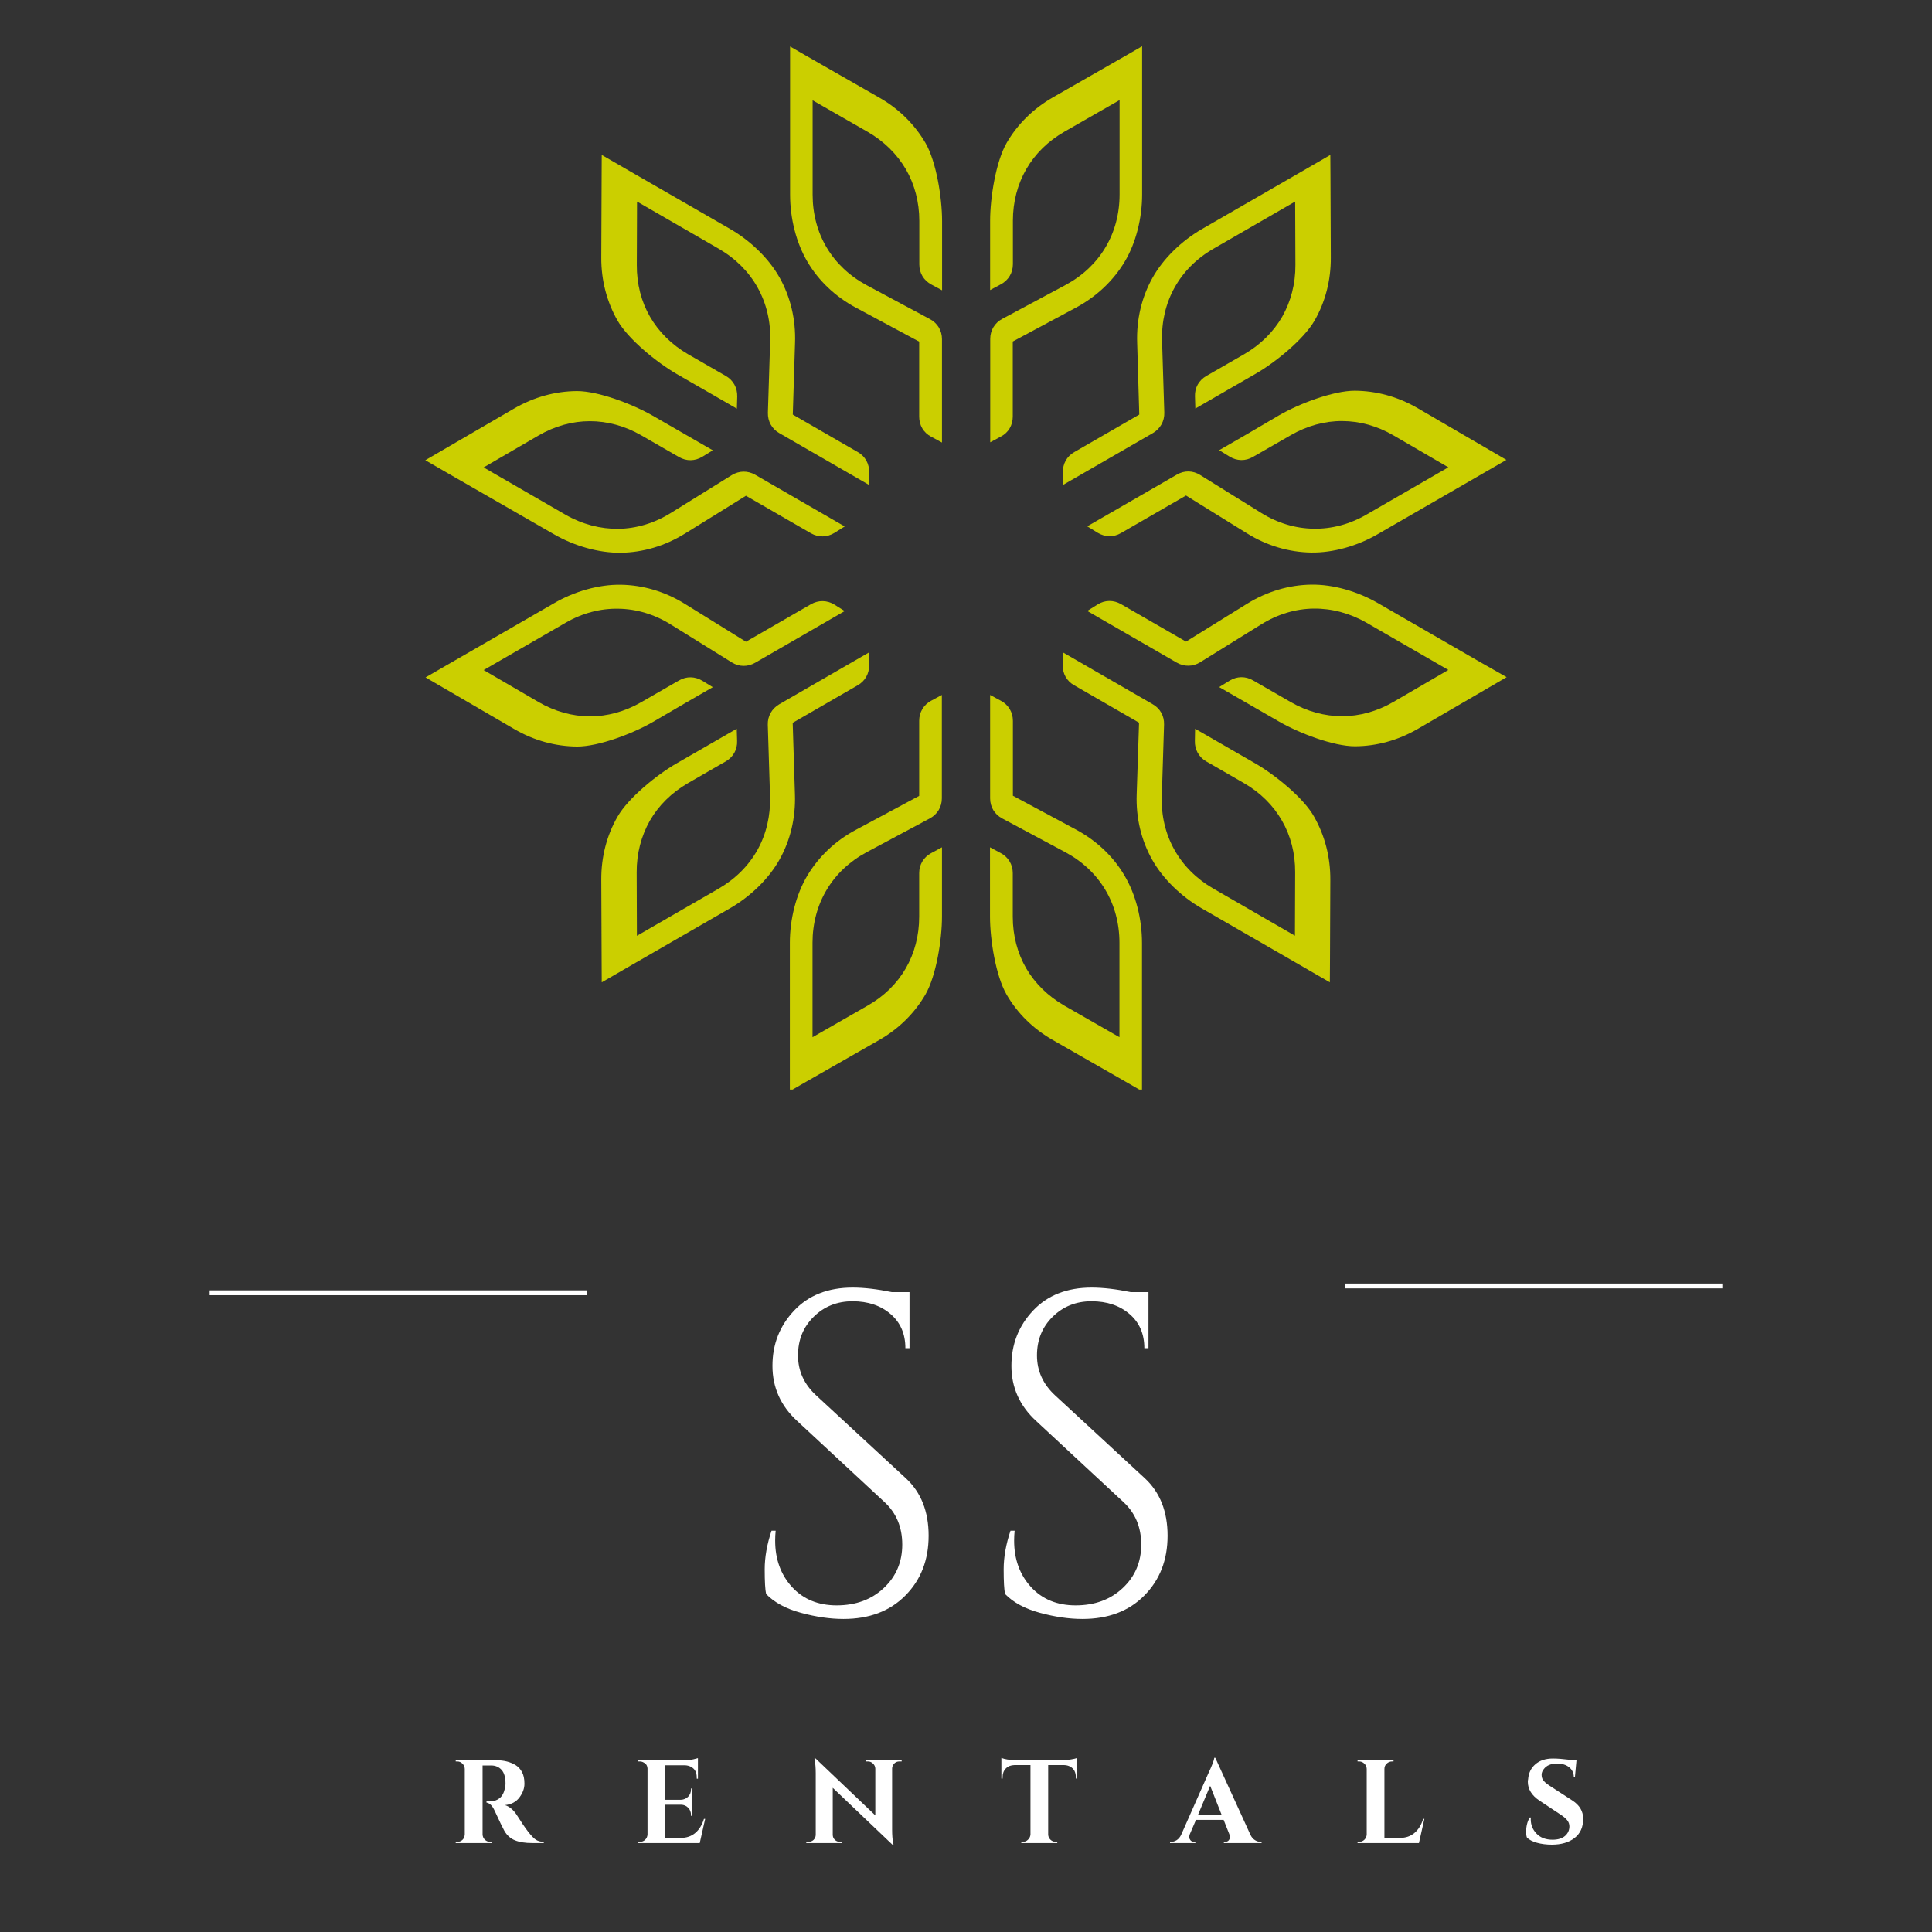 <svg xmlns="http://www.w3.org/2000/svg" xmlns:xlink="http://www.w3.org/1999/xlink" width="400" zoomAndPan="magnify" viewBox="0 0 300 300" height="400" preserveAspectRatio="xMidYMid meet" version="1.0"><rect x="0" y="0" width="300" height="300" fill="#333333" stroke="none"/><defs><g/><clipPath id="d485eb9b07"><path d="M 153 7.184 L 178 7.184 L 178 69 L 153 69 Z M 153 7.184 " clip-rule="nonzero"/></clipPath><clipPath id="244686f111"><path d="M 122 7.184 L 147 7.184 L 147 69 L 122 69 Z M 122 7.184 " clip-rule="nonzero"/></clipPath><clipPath id="52244e7b4b"><path d="M 66.039 60 L 132 60 L 132 86 L 66.039 86 Z M 66.039 60 " clip-rule="nonzero"/></clipPath><clipPath id="e398ca0628"><path d="M 66.039 90 L 132 90 L 132 116 L 66.039 116 Z M 66.039 90 " clip-rule="nonzero"/></clipPath><clipPath id="7d8dca6712"><path d="M 153 107 L 178 107 L 178 169.184 L 153 169.184 Z M 153 107 " clip-rule="nonzero"/></clipPath><clipPath id="bfd2275f97"><path d="M 122 107 L 147 107 L 147 169.184 L 122 169.184 Z M 122 107 " clip-rule="nonzero"/></clipPath></defs><g clip-path="url(#d485eb9b07)"><path fill="#cbcf00" d="M 157.262 64.688 L 157.262 53.031 L 167.066 47.773 C 170.309 46.031 172.875 43.574 174.637 40.645 C 176.395 37.711 177.348 33.883 177.348 30.199 L 177.348 7.184 L 174.707 8.703 L 163.531 15.098 C 160.434 16.859 157.977 19.312 156.309 22.191 C 154.645 25.086 153.746 30.695 153.746 34.266 L 153.746 45.043 L 155.414 44.145 C 156.586 43.52 157.281 42.367 157.281 41.027 L 157.281 34.266 C 157.281 31.316 158.016 28.586 159.371 26.242 C 160.727 23.895 162.742 21.898 165.309 20.434 L 173.848 15.539 L 173.848 30.199 C 173.848 33.223 173.078 36.043 171.648 38.426 C 170.219 40.828 168.113 42.824 165.453 44.254 L 155.633 49.512 C 154.461 50.137 153.762 51.289 153.762 52.629 L 153.762 68.68 L 155.43 67.781 C 156.586 67.18 157.262 66.023 157.262 64.688 Z M 157.262 64.688 " fill-opacity="1" fill-rule="nonzero"/></g><g clip-path="url(#244686f111)"><path fill="#cbcf00" d="M 132.93 47.789 L 142.73 53.051 L 142.73 64.703 C 142.73 66.043 143.41 67.195 144.602 67.82 L 146.27 68.719 L 146.27 52.664 C 146.27 51.328 145.574 50.172 144.398 49.551 L 134.578 44.289 C 131.922 42.859 129.812 40.863 128.383 38.465 C 126.953 36.082 126.184 33.258 126.184 30.234 L 126.184 15.574 L 134.723 20.469 C 137.27 21.934 139.285 23.934 140.66 26.277 C 142.016 28.621 142.75 31.352 142.75 34.305 L 142.75 41.066 C 142.75 42.402 143.445 43.559 144.621 44.18 L 146.285 45.078 L 146.285 34.305 C 146.285 30.73 145.391 25.121 143.723 22.227 C 142.035 19.332 139.598 16.895 136.5 15.137 L 125.324 8.742 L 122.684 7.219 L 122.684 30.234 C 122.684 33.902 123.637 37.73 125.398 40.68 C 127.121 43.594 129.684 46.051 132.93 47.789 Z M 132.93 47.789 " fill-opacity="1" fill-rule="nonzero"/></g><path fill="#cbcf00" d="M 105.074 58.07 L 110.262 61.059 L 114.422 63.457 L 114.477 61.57 C 114.512 60.234 113.871 59.059 112.715 58.383 L 112.039 57.996 L 106.852 55.012 C 104.305 53.543 102.289 51.527 100.934 49.184 C 99.578 46.836 98.863 44.09 98.883 41.141 L 98.918 31.297 L 111.617 38.629 C 114.238 40.148 116.289 42.219 117.645 44.656 C 119 47.094 119.699 49.918 119.59 52.941 L 119.238 64.082 C 119.203 65.418 119.844 66.59 121 67.25 L 134.906 75.277 L 134.961 73.371 C 135 72.035 134.359 70.859 133.203 70.203 L 123.105 64.375 L 123.453 53.25 C 123.582 49.586 122.738 46.121 121.074 43.137 C 119.406 40.148 116.562 37.402 113.395 35.566 L 98.039 26.719 L 93.438 24.059 L 93.422 27.102 L 93.367 39.984 C 93.348 43.559 94.246 46.895 95.895 49.789 C 97.582 52.703 101.977 56.273 105.074 58.07 Z M 105.074 58.07 " fill-opacity="1" fill-rule="nonzero"/><g clip-path="url(#52244e7b4b)"><path fill="#cbcf00" d="M 86.016 82.957 C 89.188 84.789 92.98 85.867 96.406 85.832 C 99.836 85.777 103.242 84.789 106.375 82.844 L 115.832 76.98 L 125.93 82.809 C 127.082 83.469 128.422 83.449 129.555 82.754 L 131.168 81.746 L 117.262 73.719 C 116.105 73.059 114.77 73.078 113.633 73.773 L 104.16 79.656 C 101.594 81.25 98.809 82.074 96.023 82.113 C 93.238 82.148 90.414 81.418 87.793 79.914 L 75.098 72.582 L 83.598 67.637 C 86.145 66.152 88.875 65.402 91.59 65.402 C 94.301 65.402 97.031 66.133 99.578 67.598 L 104.762 70.586 L 105.441 70.973 C 106.598 71.648 107.934 71.613 109.07 70.918 L 110.684 69.926 L 106.523 67.527 L 101.336 64.539 C 98.238 62.762 92.945 60.727 89.59 60.727 C 86.254 60.746 82.922 61.645 79.824 63.441 L 68.684 69.926 L 66.043 71.465 L 70.645 74.121 Z M 86.016 82.957 " fill-opacity="1" fill-rule="nonzero"/></g><path fill="#cbcf00" d="M 123.09 112.238 L 133.184 106.41 C 134.34 105.75 135 104.578 134.945 103.242 L 134.891 101.336 L 121 109.359 C 119.844 110.039 119.184 111.211 119.223 112.531 L 119.57 123.672 C 119.66 126.68 118.984 129.52 117.629 131.957 C 116.27 134.395 114.219 136.465 111.598 137.984 L 98.898 145.312 L 98.863 135.473 C 98.844 132.523 99.578 129.793 100.914 127.43 C 102.27 125.082 104.27 123.086 106.836 121.602 L 112.02 118.613 L 112.699 118.23 C 113.852 117.551 114.512 116.398 114.457 115.043 L 114.402 113.156 L 110.242 115.555 L 105.055 118.543 C 101.961 120.32 97.562 123.91 95.895 126.805 C 94.227 129.703 93.348 133.035 93.367 136.609 L 93.422 149.492 L 93.438 152.535 L 98.039 149.875 L 113.375 141.027 C 116.547 139.195 119.387 136.445 121.055 133.457 C 122.723 130.473 123.562 127.008 123.438 123.344 Z M 123.09 112.238 " fill-opacity="1" fill-rule="nonzero"/><g clip-path="url(#e398ca0628)"><path fill="#cbcf00" d="M 106.523 109.105 L 110.684 106.703 L 109.07 105.715 C 107.934 105.02 106.598 104.98 105.441 105.66 L 104.762 106.043 L 99.578 109.031 C 97.031 110.496 94.281 111.25 91.59 111.23 C 88.875 111.23 86.145 110.48 83.598 108.996 L 75.098 104.047 L 87.793 96.719 C 90.414 95.195 93.238 94.465 96.023 94.52 C 98.809 94.555 101.613 95.379 104.16 96.973 L 113.633 102.855 C 114.77 103.57 116.105 103.57 117.262 102.91 L 131.168 94.883 L 129.555 93.875 C 128.422 93.18 127.082 93.164 125.93 93.82 L 115.832 99.648 L 106.375 93.785 C 103.262 91.844 99.836 90.852 96.406 90.797 C 92.98 90.742 89.188 91.824 86.016 93.676 L 70.68 102.527 L 66.082 105.184 L 68.719 106.723 L 79.859 113.211 C 82.938 115.004 86.273 115.902 89.629 115.922 C 92.961 115.922 98.277 113.906 101.375 112.109 Z M 106.523 109.105 " fill-opacity="1" fill-rule="nonzero"/></g><g clip-path="url(#7d8dca6712)"><path fill="#cbcf00" d="M 167.086 128.82 L 157.281 123.562 L 157.281 111.926 C 157.281 110.59 156.586 109.434 155.414 108.812 L 153.746 107.914 L 153.746 123.965 C 153.746 125.305 154.441 126.457 155.613 127.082 L 165.438 132.34 C 168.094 133.77 170.199 135.766 171.629 138.168 C 173.059 140.551 173.828 143.371 173.828 146.395 L 173.828 161.055 L 165.289 156.164 C 162.742 154.695 160.727 152.719 159.352 150.371 C 157.996 148.027 157.262 145.297 157.262 142.344 L 157.262 135.582 C 157.262 134.246 156.566 133.09 155.395 132.469 L 153.727 131.57 L 153.727 142.344 C 153.727 145.918 154.625 151.527 156.293 154.422 C 157.961 157.316 160.414 159.754 163.512 161.512 L 174.691 167.91 L 177.328 169.43 L 177.328 146.414 C 177.328 142.75 176.375 138.918 174.617 135.969 C 172.895 133.02 170.309 130.562 167.086 128.82 Z M 167.086 128.82 " fill-opacity="1" fill-rule="nonzero"/></g><g clip-path="url(#bfd2275f97)"><path fill="#cbcf00" d="M 142.73 111.926 L 142.73 123.582 L 132.93 128.84 C 129.684 130.562 127.121 133.035 125.359 135.969 C 123.602 138.918 122.648 142.75 122.648 146.414 L 122.648 169.43 L 125.285 167.91 L 136.484 161.512 C 139.582 159.754 142.035 157.297 143.703 154.422 C 145.371 151.527 146.27 145.918 146.27 142.344 L 146.27 131.57 L 144.602 132.469 C 143.43 133.09 142.73 134.246 142.73 135.582 L 142.73 142.344 C 142.73 145.297 142 148.027 140.645 150.371 C 139.285 152.719 137.27 154.715 134.707 156.164 L 126.168 161.055 L 126.168 146.395 C 126.168 143.371 126.938 140.551 128.367 138.168 C 129.793 135.766 131.902 133.77 134.559 132.34 L 144.383 127.082 C 145.555 126.457 146.25 125.305 146.25 123.965 L 146.25 107.914 L 144.582 108.812 C 143.43 109.434 142.73 110.59 142.73 111.926 Z M 142.73 111.926 " fill-opacity="1" fill-rule="nonzero"/></g><path fill="#cbcf00" d="M 229.316 102.508 L 213.977 93.656 C 210.809 91.824 207.016 90.727 203.59 90.781 C 200.16 90.836 196.754 91.824 193.621 93.766 L 184.164 99.629 L 174.066 93.805 C 172.914 93.145 171.574 93.145 170.438 93.859 L 168.828 94.867 L 182.734 102.895 C 183.891 103.551 185.227 103.535 186.363 102.836 L 195.836 96.957 C 198.402 95.359 201.188 94.535 203.973 94.5 C 206.758 94.465 209.582 95.195 212.199 96.699 L 224.898 104.027 L 216.398 108.977 C 213.852 110.461 211.121 111.211 208.406 111.211 C 205.695 111.211 202.965 110.48 200.418 109.012 L 195.23 106.027 L 194.555 105.641 C 193.398 104.965 192.062 105 190.926 105.695 L 189.312 106.688 L 193.473 109.086 L 198.66 112.074 C 201.754 113.852 207.051 115.883 210.406 115.883 C 213.738 115.867 217.074 114.969 220.172 113.172 L 231.312 106.688 L 233.953 105.148 Z M 229.316 102.508 " fill-opacity="1" fill-rule="nonzero"/><path fill="#cbcf00" d="M 194.922 118.543 L 189.734 115.555 L 185.574 113.156 L 185.539 115.043 C 185.5 116.379 186.145 117.551 187.297 118.23 L 187.977 118.613 L 193.16 121.602 C 195.707 123.066 197.723 125.082 199.062 127.43 C 200.418 129.773 201.133 132.523 201.113 135.457 L 201.078 145.297 L 188.379 137.965 C 185.758 136.445 183.707 134.375 182.352 131.938 C 180.992 129.5 180.297 126.68 180.406 123.656 L 180.754 112.512 C 180.793 111.176 180.152 110.004 178.977 109.344 L 165.07 101.316 L 165.016 103.223 C 164.977 104.559 165.621 105.734 166.773 106.395 L 176.871 112.219 L 176.504 123.344 C 176.375 127.008 177.219 130.473 178.887 133.457 C 180.555 136.445 183.395 139.195 186.562 141.027 L 201.902 149.875 L 206.5 152.535 L 206.52 149.492 L 206.574 136.609 C 206.594 133.035 205.695 129.703 204.047 126.805 C 202.434 123.91 198.016 120.336 194.922 118.543 Z M 194.922 118.543 " fill-opacity="1" fill-rule="nonzero"/><path fill="#cbcf00" d="M 176.906 64.375 L 166.809 70.203 C 165.656 70.859 164.996 72.035 165.051 73.371 L 165.105 75.277 L 179.016 67.25 C 180.168 66.574 180.828 65.402 180.793 64.082 L 180.445 52.941 C 180.352 49.918 181.031 47.094 182.387 44.656 C 183.742 42.219 185.777 40.148 188.414 38.629 L 201.113 31.297 L 201.152 41.141 C 201.168 44.09 200.438 46.82 199.098 49.184 C 197.742 51.527 195.746 53.527 193.18 55.012 L 187.992 57.996 L 187.316 58.383 C 186.16 59.059 185.5 60.215 185.555 61.551 L 185.613 63.441 L 189.77 61.039 L 194.957 58.051 C 198.055 56.273 202.453 52.684 204.121 49.789 C 205.785 46.895 206.668 43.559 206.648 39.984 L 206.594 27.102 L 206.574 24.059 L 201.977 26.719 L 186.637 35.566 C 183.469 37.402 180.629 40.148 178.961 43.137 C 177.293 46.121 176.449 49.586 176.578 53.25 Z M 176.906 64.375 " fill-opacity="1" fill-rule="nonzero"/><path fill="#cbcf00" d="M 193.473 67.508 L 189.312 69.91 L 190.926 70.898 C 192.062 71.594 193.398 71.629 194.555 70.953 L 195.23 70.566 L 200.418 67.582 C 202.965 66.113 205.715 65.363 208.406 65.383 C 211.121 65.383 213.852 66.133 216.398 67.617 L 224.898 72.566 L 212.199 79.895 C 209.582 81.418 206.758 82.148 203.973 82.094 C 201.188 82.059 198.383 81.234 195.836 79.641 L 186.363 73.758 C 185.227 73.043 183.891 73.023 182.734 73.703 L 168.828 81.727 L 170.438 82.719 C 171.574 83.414 172.914 83.449 174.066 82.773 L 184.164 76.945 L 193.621 82.809 C 196.734 84.75 200.16 85.742 203.59 85.797 C 207.016 85.852 210.809 84.77 213.977 82.918 L 229.316 74.066 L 233.914 71.41 L 231.277 69.871 L 220.137 63.383 C 217.055 61.59 213.723 60.691 210.367 60.672 C 207.031 60.672 201.719 62.688 198.621 64.484 Z M 193.473 67.508 " fill-opacity="1" fill-rule="nonzero"/><g fill="#ffffff" fill-opacity="1"><g transform="translate(114.649, 250.405)"><g><path d="M 4.312 -2.891 C 4.164 -3.555 4.094 -4.832 4.094 -6.719 C 4.094 -8.602 4.445 -10.602 5.156 -12.719 L 5.797 -12.719 C 5.742 -12.207 5.719 -11.691 5.719 -11.172 C 5.719 -8.297 6.586 -5.898 8.328 -3.984 C 10.078 -2.078 12.391 -1.125 15.266 -1.125 C 18.234 -1.125 20.672 -2.02 22.578 -3.812 C 24.492 -5.602 25.453 -7.852 25.453 -10.562 C 25.453 -13.27 24.531 -15.473 22.688 -17.172 L 9.125 -29.766 C 6.57 -32.117 5.297 -34.969 5.297 -38.312 C 5.297 -41.656 6.414 -44.516 8.656 -46.891 C 10.895 -49.273 13.926 -50.469 17.75 -50.469 C 19.531 -50.469 21.555 -50.234 23.828 -49.766 L 26.578 -49.766 L 26.578 -41.062 L 25.938 -41.062 C 25.938 -43.281 25.172 -45.047 23.641 -46.359 C 22.109 -47.68 20.141 -48.344 17.734 -48.344 C 15.336 -48.344 13.328 -47.539 11.703 -45.938 C 10.078 -44.344 9.266 -42.344 9.266 -39.938 C 9.266 -37.531 10.207 -35.457 12.094 -33.719 L 26.016 -20.859 C 28.367 -18.68 29.547 -15.707 29.547 -11.938 C 29.547 -8.176 28.344 -5.082 25.938 -2.656 C 23.539 -0.227 20.336 0.984 16.328 0.984 C 14.254 0.984 12.051 0.664 9.719 0.031 C 7.383 -0.602 5.582 -1.578 4.312 -2.891 Z M 4.312 -2.891 "/></g></g></g><g fill="#ffffff" fill-opacity="1"><g transform="translate(151.754, 250.405)"><g><path d="M 4.312 -2.891 C 4.164 -3.555 4.094 -4.832 4.094 -6.719 C 4.094 -8.602 4.445 -10.602 5.156 -12.719 L 5.797 -12.719 C 5.742 -12.207 5.719 -11.691 5.719 -11.172 C 5.719 -8.297 6.586 -5.898 8.328 -3.984 C 10.078 -2.078 12.391 -1.125 15.266 -1.125 C 18.234 -1.125 20.672 -2.02 22.578 -3.812 C 24.492 -5.602 25.453 -7.852 25.453 -10.562 C 25.453 -13.27 24.531 -15.473 22.688 -17.172 L 9.125 -29.766 C 6.57 -32.117 5.297 -34.969 5.297 -38.312 C 5.297 -41.656 6.414 -44.516 8.656 -46.891 C 10.895 -49.273 13.926 -50.469 17.75 -50.469 C 19.531 -50.469 21.555 -50.234 23.828 -49.766 L 26.578 -49.766 L 26.578 -41.062 L 25.938 -41.062 C 25.938 -43.281 25.172 -45.047 23.641 -46.359 C 22.109 -47.68 20.141 -48.344 17.734 -48.344 C 15.336 -48.344 13.328 -47.539 11.703 -45.938 C 10.078 -44.344 9.266 -42.344 9.266 -39.938 C 9.266 -37.531 10.207 -35.457 12.094 -33.719 L 26.016 -20.859 C 28.367 -18.68 29.547 -15.707 29.547 -11.938 C 29.547 -8.176 28.344 -5.082 25.938 -2.656 C 23.539 -0.227 20.336 0.984 16.328 0.984 C 14.254 0.984 12.051 0.664 9.719 0.031 C 7.383 -0.602 5.582 -1.578 4.312 -2.891 Z M 4.312 -2.891 "/></g></g></g><path stroke-linecap="butt" transform="matrix(0.75, 0, 0, 0.75, 32.554, 200.367)" fill="none" stroke-linejoin="miter" d="M 0.001 0.5 L 78.188 0.5 " stroke="#ffffff" stroke-width="1" stroke-opacity="1" stroke-miterlimit="4"/><path stroke-linecap="butt" transform="matrix(0.75, 0, 0, 0.75, 208.805, 199.307)" fill="none" stroke-linejoin="miter" d="M -0.001 0.502 L 78.187 0.502 " stroke="#ffffff" stroke-width="1" stroke-opacity="1" stroke-miterlimit="4"/><g fill="#ffffff" fill-opacity="1"><g transform="translate(69.934, 286.19)"><g><path d="M 5.844 -12.047 L 5.047 -12.047 C 5.023 -12.047 5.008 -12.047 5 -12.047 L 5 -1.344 C 5.008 -1.02 5.129 -0.742 5.359 -0.516 C 5.586 -0.297 5.859 -0.188 6.172 -0.188 L 6.406 -0.188 L 6.406 0 L 0.828 0 L 0.828 -0.188 L 1.062 -0.188 C 1.508 -0.188 1.848 -0.375 2.078 -0.75 C 2.172 -0.926 2.223 -1.117 2.234 -1.328 L 2.234 -11.516 C 2.223 -11.836 2.102 -12.109 1.875 -12.328 C 1.656 -12.555 1.383 -12.672 1.062 -12.672 L 0.828 -12.672 L 0.828 -12.859 L 7.125 -12.859 C 8.312 -12.859 9.316 -12.602 10.141 -12.094 C 10.555 -11.832 10.883 -11.473 11.125 -11.016 C 11.375 -10.555 11.5 -9.957 11.5 -9.219 C 11.5 -8.477 11.238 -7.766 10.719 -7.078 C 10.207 -6.391 9.461 -5.992 8.484 -5.891 C 9.203 -5.66 9.828 -5.125 10.359 -4.281 C 11.68 -2.164 12.66 -0.906 13.297 -0.5 C 13.617 -0.301 14.02 -0.195 14.5 -0.188 L 14.5 0 L 12.703 0 C 11.629 0 10.738 -0.141 10.031 -0.422 C 9.332 -0.703 8.781 -1.195 8.375 -1.906 C 8.145 -2.312 7.641 -3.359 6.859 -5.047 C 6.516 -5.797 6.098 -6.207 5.609 -6.281 L 5.609 -6.469 L 6.172 -6.469 C 6.723 -6.469 7.207 -6.629 7.625 -6.953 C 8.051 -7.285 8.336 -7.828 8.484 -8.578 C 8.535 -8.836 8.562 -9.039 8.562 -9.188 C 8.562 -10.188 8.359 -10.91 7.953 -11.359 C 7.547 -11.805 7.023 -12.035 6.391 -12.047 C 6.266 -12.047 6.082 -12.047 5.844 -12.047 Z M 5.844 -12.047 "/></g></g></g><g fill="#ffffff" fill-opacity="1"><g transform="translate(98.358, 286.19)"><g><path d="M 1.016 -0.188 C 1.328 -0.188 1.598 -0.297 1.828 -0.516 C 2.055 -0.742 2.176 -1.02 2.188 -1.344 L 2.188 -11.578 C 2.164 -11.891 2.07 -12.125 1.906 -12.281 C 1.613 -12.539 1.316 -12.672 1.016 -12.672 L 0.766 -12.672 L 0.766 -12.859 L 7.812 -12.859 C 8.406 -12.859 8.898 -12.906 9.297 -13 C 9.691 -13.094 9.93 -13.156 10.016 -13.188 L 10.016 -9.984 L 9.828 -10 L 9.828 -10.203 C 9.828 -10.961 9.547 -11.5 8.984 -11.812 C 8.711 -11.969 8.395 -12.055 8.031 -12.078 L 4.938 -12.078 L 4.938 -6.719 L 7.375 -6.719 C 7.82 -6.738 8.191 -6.895 8.484 -7.188 C 8.785 -7.488 8.938 -7.863 8.938 -8.312 L 8.938 -8.469 L 9.109 -8.469 L 9.109 -4.219 L 8.938 -4.219 L 8.938 -4.375 C 8.938 -4.82 8.789 -5.191 8.5 -5.484 C 8.207 -5.785 7.844 -5.941 7.406 -5.953 L 4.938 -5.953 L 4.938 -0.797 L 7.344 -0.797 C 8.238 -0.797 8.988 -1.051 9.594 -1.562 C 10.207 -2.07 10.66 -2.801 10.953 -3.75 L 11.141 -3.75 L 10.297 0 L 0.766 0 L 0.766 -0.188 Z M 1.016 -0.188 "/></g></g></g><g fill="#ffffff" fill-opacity="1"><g transform="translate(124.652, 286.19)"><g><path d="M 15.016 -12.672 C 14.586 -12.672 14.258 -12.488 14.031 -12.125 C 13.938 -11.969 13.883 -11.785 13.875 -11.578 L 13.875 -2.094 C 13.875 -1.27 13.926 -0.578 14.031 -0.016 L 14.094 0.25 L 13.922 0.25 L 4.656 -8.578 L 4.656 -1.281 C 4.656 -0.977 4.766 -0.719 4.984 -0.5 C 5.203 -0.289 5.461 -0.188 5.766 -0.188 L 6.125 -0.188 L 6.125 0 L 0.547 0 L 0.547 -0.188 L 0.875 -0.188 C 1.195 -0.188 1.469 -0.289 1.688 -0.5 C 1.906 -0.719 2.016 -0.984 2.016 -1.297 L 2.016 -10.844 C 2.016 -11.645 1.961 -12.316 1.859 -12.859 L 1.812 -13.141 L 1.984 -13.141 L 11.266 -4.297 L 11.266 -11.562 C 11.254 -11.875 11.133 -12.133 10.906 -12.344 C 10.688 -12.562 10.426 -12.672 10.125 -12.672 L 9.797 -12.672 L 9.797 -12.859 L 15.359 -12.859 L 15.359 -12.672 Z M 15.016 -12.672 "/></g></g></g><g fill="#ffffff" fill-opacity="1"><g transform="translate(155.244, 286.19)"><g><path d="M 7.516 -12.109 L 7.516 -1.328 C 7.523 -1.004 7.645 -0.734 7.875 -0.516 C 8.102 -0.297 8.375 -0.188 8.688 -0.188 L 8.906 -0.188 L 8.938 0 L 3.344 0 L 3.344 -0.188 L 3.578 -0.188 C 3.891 -0.188 4.156 -0.297 4.375 -0.516 C 4.602 -0.734 4.734 -0.992 4.766 -1.297 L 4.766 -12.109 L 2.281 -12.109 C 1.719 -12.098 1.27 -11.922 0.938 -11.578 C 0.602 -11.234 0.438 -10.785 0.438 -10.234 L 0.438 -10.016 L 0.25 -10.016 L 0.25 -13.219 C 0.758 -13.008 1.484 -12.895 2.422 -12.875 L 9.828 -12.875 C 10.211 -12.875 10.625 -12.91 11.062 -12.984 C 11.508 -13.055 11.82 -13.133 12 -13.219 L 12 -10.016 L 11.812 -10.016 L 11.812 -10.234 C 11.812 -10.992 11.523 -11.535 10.953 -11.859 C 10.68 -12.016 10.359 -12.098 9.984 -12.109 Z M 7.516 -12.109 "/></g></g></g><g fill="#ffffff" fill-opacity="1"><g transform="translate(182.18, 286.19)"><g><path d="M 13.562 -0.188 L 13.719 -0.188 L 13.719 0 L 7.859 0 L 7.859 -0.188 L 8.031 -0.188 C 8.301 -0.188 8.5 -0.27 8.625 -0.438 C 8.75 -0.602 8.812 -0.758 8.812 -0.906 C 8.812 -1.051 8.781 -1.195 8.719 -1.344 L 7.828 -3.594 L 3.531 -3.594 L 2.562 -1.344 C 2.508 -1.188 2.484 -1.035 2.484 -0.891 C 2.484 -0.754 2.547 -0.602 2.672 -0.438 C 2.805 -0.27 3.008 -0.188 3.281 -0.188 L 3.438 -0.188 L 3.438 0 L -0.5 0 L -0.5 -0.188 L -0.328 -0.188 C -0.047 -0.188 0.234 -0.27 0.516 -0.438 C 0.797 -0.613 1.023 -0.875 1.203 -1.219 L 5.453 -10.828 C 6.023 -12.035 6.332 -12.836 6.375 -13.234 L 6.531 -13.234 L 12 -1.25 C 12.176 -0.895 12.406 -0.629 12.688 -0.453 C 12.969 -0.273 13.258 -0.188 13.562 -0.188 Z M 3.844 -4.375 L 7.516 -4.375 L 5.734 -8.891 Z M 3.844 -4.375 "/></g></g></g><g fill="#ffffff" fill-opacity="1"><g transform="translate(210.035, 286.19)"><g><path d="M 1.016 -0.188 C 1.328 -0.188 1.598 -0.297 1.828 -0.516 C 2.055 -0.742 2.176 -1.02 2.188 -1.344 L 2.188 -11.516 C 2.176 -11.836 2.055 -12.109 1.828 -12.328 C 1.598 -12.555 1.328 -12.672 1.016 -12.672 L 0.766 -12.672 L 0.766 -12.859 L 6.359 -12.859 L 6.344 -12.672 L 6.125 -12.672 C 5.801 -12.672 5.52 -12.555 5.281 -12.328 C 5.051 -12.109 4.938 -11.836 4.938 -11.516 L 4.938 -0.797 L 7.344 -0.797 C 8.238 -0.797 8.988 -1.051 9.594 -1.562 C 10.207 -2.07 10.66 -2.801 10.953 -3.75 L 11.141 -3.75 L 10.297 0 L 0.766 0 L 0.766 -0.188 Z M 1.016 -0.188 "/></g></g></g><g fill="#ffffff" fill-opacity="1"><g transform="translate(236.053, 286.19)"><g><path d="M 0.922 -1.703 C 0.922 -2.586 1.109 -3.344 1.484 -3.969 L 1.656 -3.969 C 1.645 -3.875 1.641 -3.773 1.641 -3.672 C 1.641 -2.828 1.941 -2.086 2.547 -1.453 C 3.148 -0.828 3.977 -0.516 5.031 -0.516 C 5.852 -0.516 6.492 -0.707 6.953 -1.094 C 7.41 -1.488 7.641 -1.988 7.641 -2.594 C 7.641 -2.945 7.523 -3.266 7.297 -3.547 C 7.078 -3.828 6.703 -4.141 6.172 -4.484 L 2.984 -6.594 C 1.785 -7.395 1.188 -8.375 1.188 -9.531 C 1.188 -9.656 1.203 -9.781 1.234 -9.906 C 1.305 -10.875 1.68 -11.648 2.359 -12.234 C 3.035 -12.828 3.945 -13.125 5.094 -13.125 C 5.758 -13.125 6.594 -13.062 7.594 -12.938 L 8.75 -12.938 L 8.5 -10.234 L 8.328 -10.234 C 8.328 -10.867 8.086 -11.379 7.609 -11.766 C 7.141 -12.148 6.516 -12.344 5.734 -12.344 C 4.773 -12.344 4.082 -12.051 3.656 -11.469 C 3.438 -11.188 3.328 -10.906 3.328 -10.625 C 3.328 -10.344 3.379 -10.102 3.484 -9.906 C 3.66 -9.582 4.035 -9.238 4.609 -8.875 L 8.125 -6.594 C 9.227 -5.875 9.781 -4.93 9.781 -3.766 C 9.781 -2.461 9.332 -1.469 8.438 -0.781 C 7.551 -0.094 6.375 0.25 4.906 0.25 C 4.07 0.25 3.301 0.148 2.594 -0.047 C 1.895 -0.242 1.379 -0.516 1.047 -0.859 C 0.961 -1.098 0.922 -1.379 0.922 -1.703 Z M 0.922 -1.703 "/></g></g></g></svg>